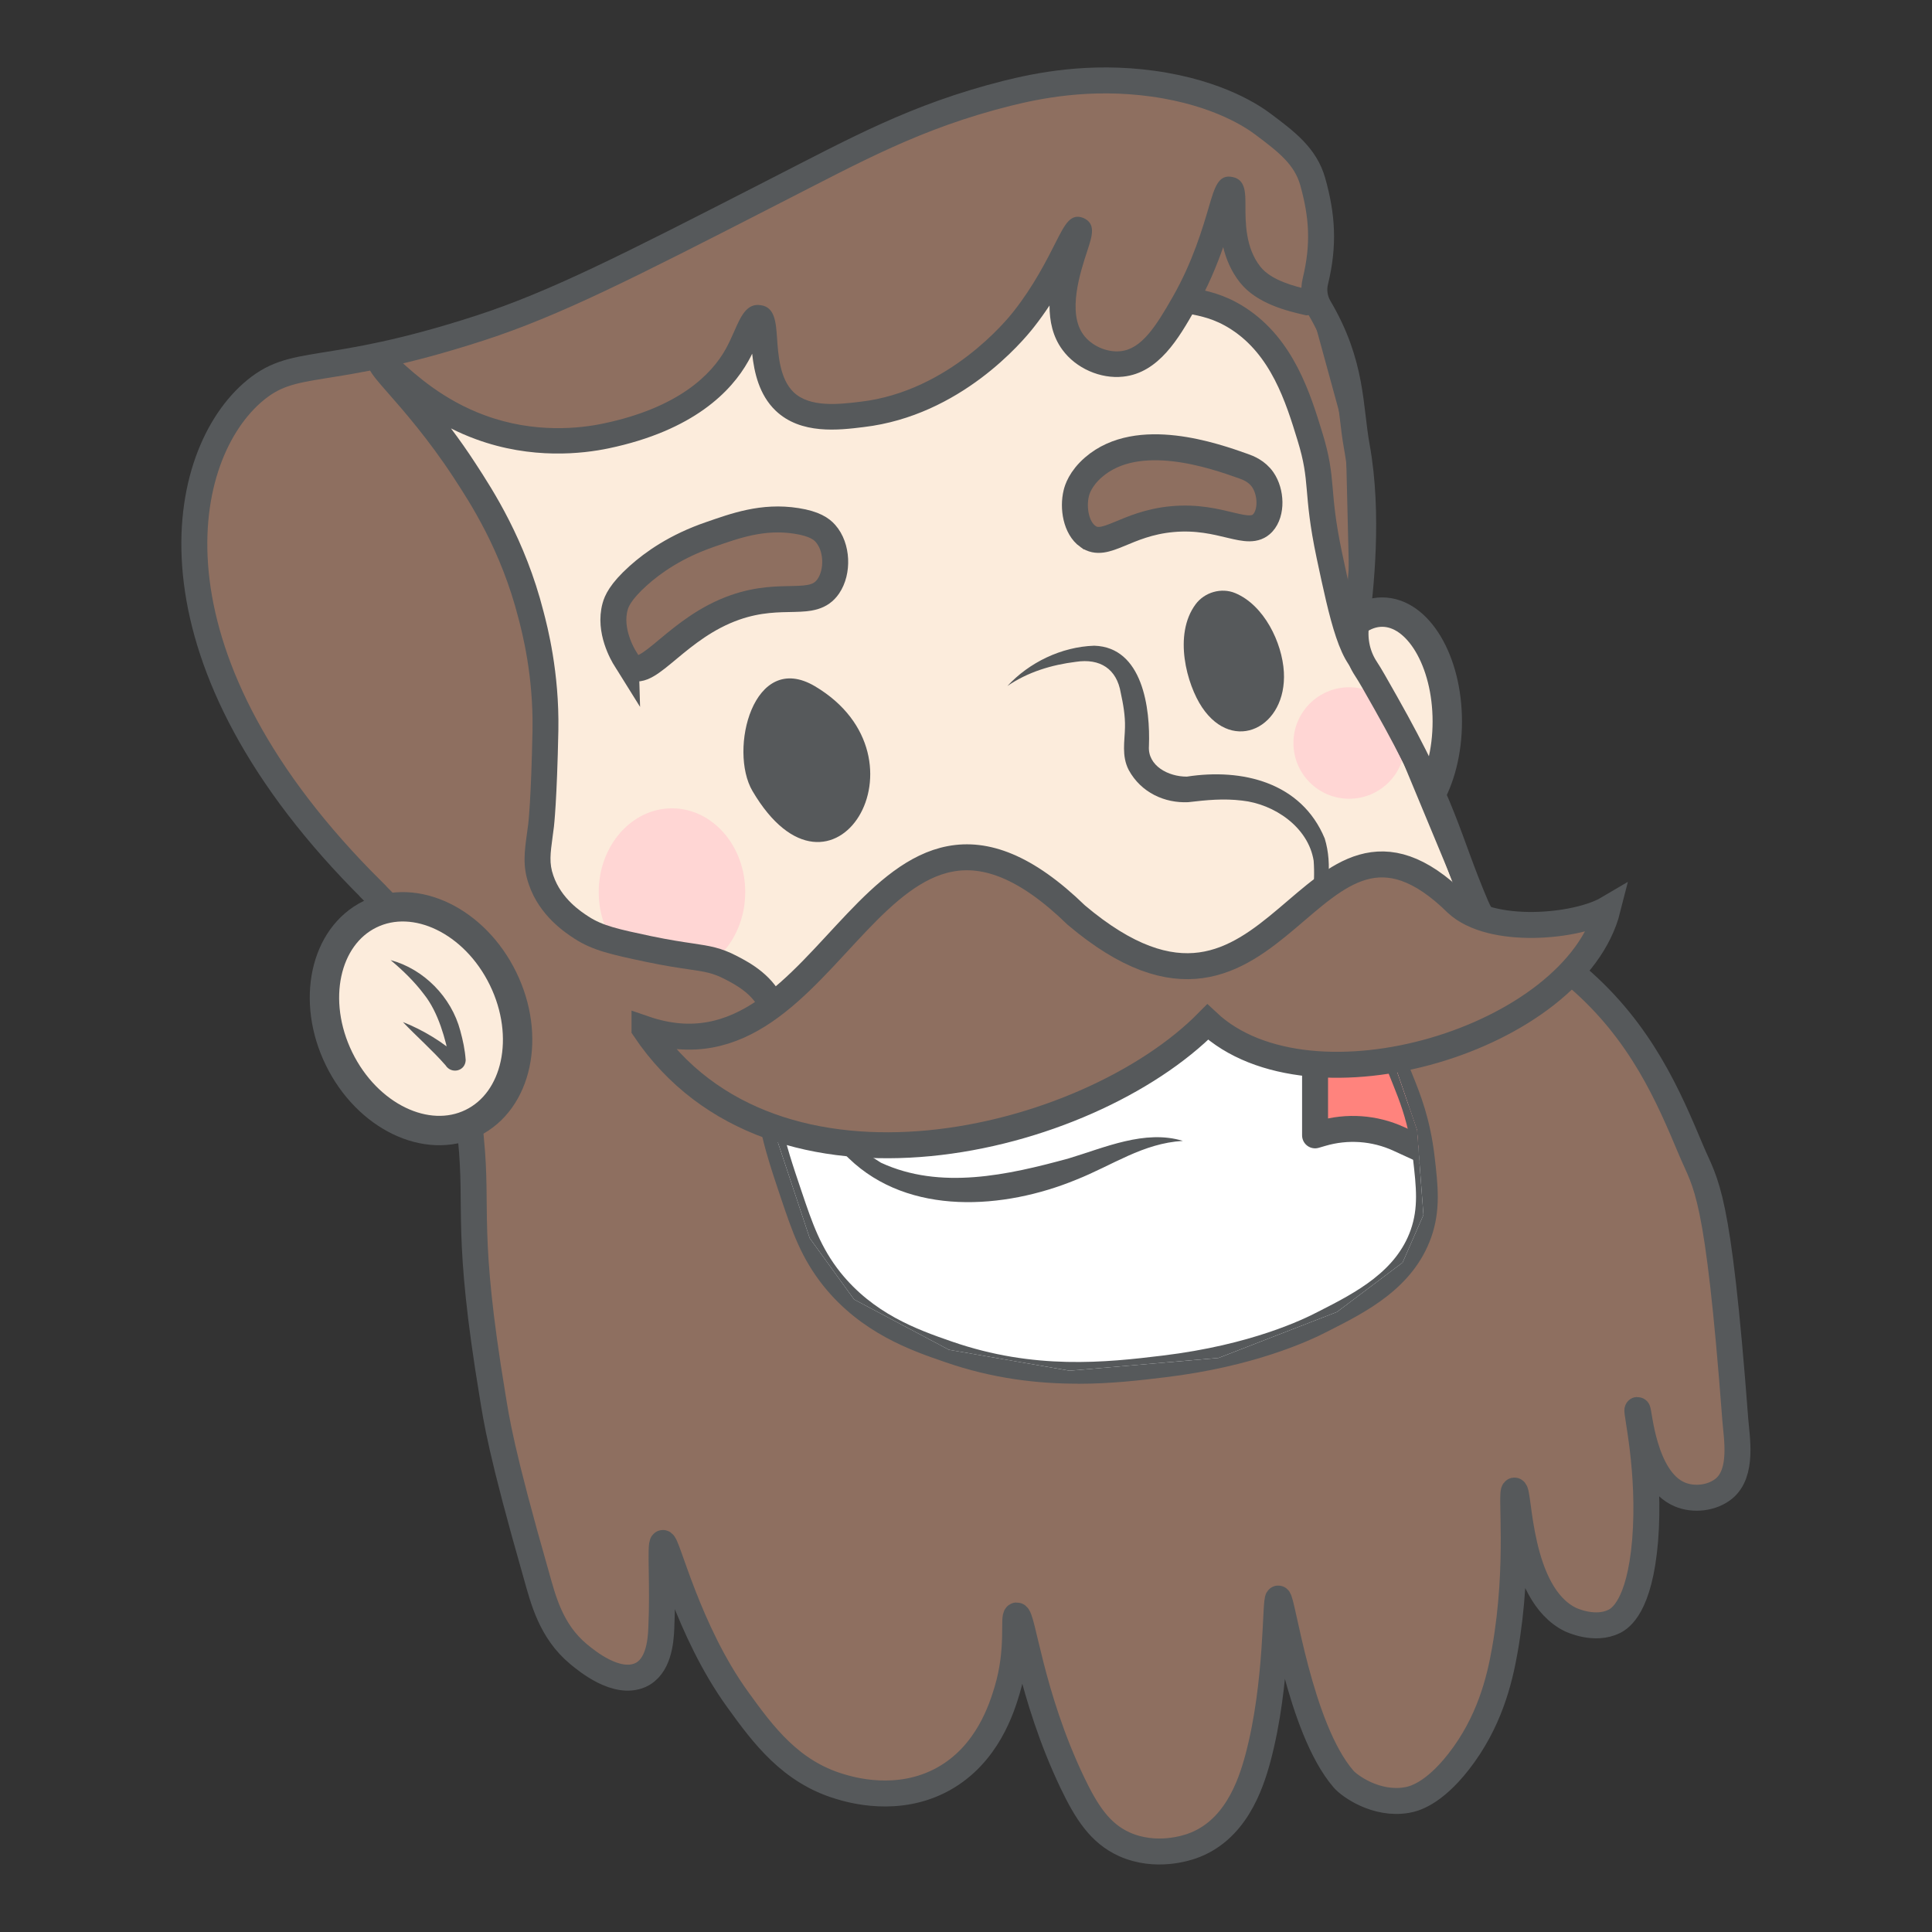<?xml version="1.0" encoding="UTF-8"?><svg id="uuid-6ca0ddcf-1f0a-4759-8531-42b8946a27d1" xmlns="http://www.w3.org/2000/svg" width="192" height="192" xmlns:xlink="http://www.w3.org/1999/xlink" viewBox="0 0 192 192"><rect x="0" y="0" width="192" height="192" fill="#333333" stroke="none"/><defs><clipPath id="uuid-4ebeca7e-2157-421c-937d-0e163f94aed3"><path d="m134.38,64.87c.74,1.94,1.22,1.22,3.33,4.97,6,10.62,6.12,13.46,8.97,20.15,2.08,4.83,4.73,2.51,10.12,7.17,6.36,5.47,9.06,11.91,11.28,17.19,1.48,3.52,2.65,3.83,4.38,26.73.14,1.82.79,5.31-1.13,6.88-1.17.95-2.99,1.17-4.4.57-3.64-1.55-4.02-8.39-4.19-8.39-.17.03,1.32,6.08.76,12.98-.55,6.57-2.48,7.73-3.06,8.03-1.94.96-4.23-.12-4.38-.19-5.24-2.58-5.04-12.81-5.55-12.81-.43.05.57,7.27-.95,15.85-.53,3.04-1.55,7.2-4.59,11.09-2.56,3.27-4.5,3.71-5.16,3.82-3.03.52-5.71-1.41-6.29-2.1-4.4-5.11-6.07-17.93-6.48-17.93-.33.02-.02,8.37-2.01,15.83-.76,2.85-2.32,7.29-6.6,8.78-.45.15-3.54,1.22-6.69-.19-2.42-1.1-3.76-3.2-5.16-6.12-4.18-8.75-4.93-16.62-5.53-16.62-.4.05.28,3.35-.96,7.46-.52,1.72-1.93,6.34-6.31,8.78-4.5,2.51-9.25,1.08-10.31.76-4.88-1.46-7.6-5.11-10.11-8.59-5.02-6.91-7.05-15.76-7.48-15.61-.29.1.05,4.26-.15,8.46-.05,1.39-.29,3.88-2.11,4.68-2.35,1.01-5.26-1.39-6.12-2.1-2.75-2.29-3.51-5.43-4.19-7.84-3.54-12.36-3.97-15.52-4.35-17.84-2.7-16.26-1.43-18.29-2.15-25.51-.88-8.75.62-14.39-9.75-24.63-23.03-22.81-19.63-42.71-12.03-49.47,4.26-3.78,6.98-1.38,22.74-6.5,7.39-2.41,14.54-6.05,28.83-13.37,8.49-4.33,14.34-7.63,23.5-9.94,2.92-.72,8.11-1.84,14.52-.95,6.62.93,10.06,3.39,10.88,4,2.32,1.74,4.25,3.18,4.97,5.74,1.03,3.7,1.17,6.77,0,10.88-.34,1.22.76,1.74,1.34,2.87,2.72,5.26,3.18,10.59,3.44,13.36.88,10-.86,19.68-.86,19.68Z" fill="none" stroke-width="0"/></clipPath><clipPath id="uuid-0fd801e3-90fa-4c3e-aef3-9678f4f650bf"><path d="m140.7,75.42l6.41,15.42-8.97,13.51c.7,2.84,2.51,5.26,3.15,10.74.33,2.8.58,5-.28,7.44-1.58,4.43-5.72,6.63-9.61,8.59-1.48.77-6.81,3.37-15.74,4.45-5.67.69-12.94,1.48-21.35-1.44-3.54-1.22-8.01-2.85-11.46-7.15-2.08-2.61-2.92-5.12-4-8.32-1.68-5-3.08-9.13-2.15-13.89.29-1.46.77-2.87.14-4.59-.81-2.23-2.96-3.39-4.14-4-2.29-1.19-3.2-.83-8.16-1.86-3.39-.72-5.11-1.08-6.74-2.15-.89-.58-3.11-2.08-4-4.73-.62-1.77-.29-3.09,0-5.45,0,0,.29-2.41.43-9.45.09-5.36-.95-9.56-1.44-11.46-1.74-6.81-4.78-11.55-6.58-14.32-4.18-6.41-8.63-10.42-8.3-10.74.31-.31,3.7,4.18,9.88,6.45,5.71,2.1,10.83,1.2,12.46.86,1.98-.41,9.68-2.05,13.03-8.03,1-1.79,1.51-3.82,2.15-3.71,1.03.14-.22,5.6,2.58,8.3,2.05,1.96,5.35,1.58,7.73,1.29,9.26-1.1,15.25-8.44,16.04-9.45,3.42-4.33,5-9.06,5.45-8.89.55.24-3.39,7.36-.57,11.17,1.1,1.51,3.13,2.34,4.86,2.15,2.84-.29,4.56-3.21,6.15-6.02,3.39-5.91,3.97-11.45,4.59-11.31.72.15-.69,5.05,2.01,8.46,1.44,1.82,4.33,2.45,5.65,2.76l1.5-.18,3.63,13.24.53,21.71,5.14,10.61Z" fill="none" stroke-width="0"/></clipPath><clipPath id="uuid-f745515d-63ed-4d40-ab0f-8ddde2b39fd5"><polygon points="77.46 111.27 88.91 112.9 101.9 111.27 114.32 106.5 118.71 101.91 124.72 104.87 138.37 105.14 140.82 112.31 141.46 120.74 139.39 125.47 132.87 130.38 121.1 134.95 106.29 136.22 94.31 134.14 84.88 129.14 80.47 123.05 76.99 112.58 77.46 111.27" fill="none" stroke-width="0"/></clipPath></defs><g id="uuid-916c5767-8422-4e70-afe3-f7ad56b8b4e6"><g id="uuid-8430f417-8c1e-4880-9510-ae1320a6ebd9"><ellipse cx="137.36" cy="71.7" rx="6.47" ry="10.87" fill="#fcecdc" stroke="#56595b" stroke-linecap="round" stroke-linejoin="round" stroke-width="2.92"/><g clip-path="url(#uuid-4ebeca7e-2157-421c-937d-0e163f94aed3)"><path d="m134.38,64.87c.74,1.94,1.22,1.22,3.33,4.97,6,10.62,6.12,13.46,8.97,20.15,2.08,4.83,4.73,2.51,10.12,7.17,6.36,5.47,9.06,11.91,11.28,17.19,1.48,3.52,2.65,3.83,4.38,26.73.14,1.82.79,5.31-1.13,6.88-1.17.95-2.99,1.17-4.4.57-3.64-1.55-4.02-8.39-4.19-8.39-.17.03,1.32,6.08.76,12.98-.55,6.57-2.48,7.73-3.06,8.03-1.94.96-4.23-.12-4.38-.19-5.24-2.58-5.04-12.81-5.55-12.81-.43.05.57,7.27-.95,15.85-.53,3.04-1.55,7.2-4.59,11.09-2.56,3.27-4.5,3.71-5.16,3.82-3.03.52-5.71-1.41-6.29-2.1-4.4-5.11-6.07-17.93-6.48-17.93-.33.02-.02,8.37-2.01,15.83-.76,2.85-2.32,7.29-6.6,8.78-.45.15-3.54,1.22-6.69-.19-2.42-1.1-3.76-3.2-5.16-6.12-4.18-8.75-4.93-16.62-5.53-16.62-.4.05.28,3.35-.96,7.46-.52,1.72-1.93,6.34-6.31,8.78-4.5,2.51-9.25,1.08-10.31.76-4.88-1.46-7.6-5.11-10.11-8.59-5.02-6.91-7.05-15.76-7.48-15.61-.29.1.05,4.26-.15,8.46-.05,1.39-.29,3.88-2.11,4.68-2.35,1.01-5.26-1.39-6.12-2.1-2.75-2.29-3.51-5.43-4.19-7.84-3.54-12.36-3.97-15.52-4.35-17.84-2.7-16.26-1.43-18.29-2.15-25.51-.88-8.75.62-14.39-9.75-24.63-23.03-22.81-19.63-42.71-12.03-49.47,4.26-3.78,6.98-1.38,22.74-6.5,7.39-2.41,14.54-6.05,28.83-13.37,8.49-4.33,14.34-7.63,23.5-9.94,2.92-.72,8.11-1.84,14.52-.95,6.62.93,10.06,3.39,10.88,4,2.32,1.74,4.25,3.18,4.97,5.74,1.03,3.7,1.17,6.77,0,10.88-.34,1.22.76,1.74,1.34,2.87,2.72,5.26,3.18,10.59,3.44,13.36.88,10-.86,19.68-.86,19.68Z" fill="#8e6f60" stroke-width="0"/><g clip-path="url(#uuid-0fd801e3-90fa-4c3e-aef3-9678f4f650bf)"><path d="m140.7,75.42l6.41,15.42-8.97,13.51c.7,2.84,2.51,5.26,3.15,10.74.33,2.8.58,5-.28,7.44-1.58,4.43-5.72,6.63-9.61,8.59-1.48.77-6.81,3.37-15.74,4.45-5.67.69-12.94,1.48-21.35-1.44-3.54-1.22-8.01-2.85-11.46-7.15-2.08-2.61-2.92-5.12-4-8.32-1.68-5-3.08-9.13-2.15-13.89.29-1.46.77-2.87.14-4.59-.81-2.23-2.96-3.39-4.14-4-2.29-1.19-3.2-.83-8.16-1.86-3.39-.72-5.11-1.08-6.74-2.15-.89-.58-3.11-2.08-4-4.73-.62-1.77-.29-3.09,0-5.45,0,0,.29-2.41.43-9.45.09-5.36-.95-9.56-1.44-11.46-1.74-6.81-4.78-11.55-6.58-14.32-4.18-6.41-8.63-10.42-8.3-10.74.31-.31,3.7,4.18,9.88,6.45,5.71,2.1,10.83,1.2,12.46.86,1.98-.41,9.68-2.05,13.03-8.03,1-1.79,1.51-3.82,2.15-3.71,1.03.14-.22,5.6,2.58,8.3,2.05,1.96,5.35,1.58,7.73,1.29,9.26-1.1,15.25-8.44,16.04-9.45,3.42-4.33,5-9.06,5.45-8.89.55.24-3.39,7.36-.57,11.17,1.1,1.51,3.13,2.34,4.86,2.15,2.84-.29,4.56-3.21,6.15-6.02,3.39-5.91,3.97-11.45,4.59-11.31.72.15-.69,5.05,2.01,8.46,1.44,1.82,4.33,2.45,5.65,2.76l1.5-.18,3.63,13.24.53,21.71,5.14,10.61Z" fill="#fcecdc" stroke-width="0"/><path d="m115.29,28.26c1.5,2.26,4.02.98,7.73,3.37,4.43,2.84,6,7.97,7.16,11.75,1.39,4.51.55,5.29,1.93,11.82,1.28,6.01,2.3,10.84,4.39,11.17,2.71.43,6.66-6.85,8.22-13.24.78-3.21,3.17-15.35-4.58-25.71-5.23-6.99-15.59-13.85-21.34-10.6-3.72,2.1-5.52,8.44-3.51,11.46Z" fill="#8e6f60" stroke="#56595b" stroke-miterlimit="10" stroke-width="2.58"/><ellipse cx="66.78" cy="88.65" rx="7.28" ry="8.32" fill="#ffd6d4" stroke-width="0"/><circle cx="134.08" cy="73.84" r="5.54" fill="#ffd6d4" stroke-width="0"/><path d="m100.09,68.2c2.18-2.37,5.39-3.92,8.65-4.03,4.83.14,5.59,6.25,5.44,9.99-.13,1.95,1.94,3.03,3.77,3.02,5.5-.85,11.38.56,13.7,6.15,1.6,5.21-1.8,12.12-4.91,16.15,2.36-4.14,4.16-9.21,3.81-13.94-.53-3.34-3.92-5.64-7.12-5.98-1.85-.22-3.47-.06-5.35.16-2.32.11-4.68-.94-5.91-3.2-.73-1.42-.39-2.88-.37-4.24.03-1.14-.18-2.33-.42-3.42-.4-2.4-2.07-3.45-4.45-3.09-2.42.3-4.79,1.01-6.84,2.42h0Z" fill="#56595b" stroke-width="0"/><path d="m62.18,65.53c-.3-.48-1.71-2.87-1.05-5.25.14-.51.5-1.45,2.29-3.06,1.47-1.32,3.75-2.94,7.16-4.11,2.41-.83,5.2-1.88,8.59-1.34,1.77.28,2.46.79,2.86,1.24,1.2,1.35,1.28,3.8.29,5.25-1.53,2.24-4.47.43-9.26,2.1-5.7,1.99-8.55,7.02-10.31,5.92-.16-.1-.3-.32-.57-.76Z" fill="#8e6f60" stroke="#56595b" stroke-miterlimit="10" stroke-width="2.58"/><path d="m108.11,53.31c-1.18-.84-1.51-2.84-1.15-4.3.08-.34.4-1.44,1.72-2.58,4.42-3.82,12.03-1.12,14.9-.1.46.16,1.33.5,1.91,1.34.85,1.23.93,3.29,0,4.3-1.45,1.56-4.07-.83-8.98-.38-4.67.42-6.64,2.98-8.4,1.72Z" fill="#8e6f60" stroke="#56595b" stroke-miterlimit="10" stroke-width="2.58"/><path d="m74.78,78.61c-2.39-4.06.08-14.04,6.21-10.41,12.03,7.14,1.69,23.84-6.21,10.41Z" fill="#56595b" stroke-width="0"/><path d="m119.47,70.31c-1.53-2.27-2.89-7.24-.65-10.26.89-1.2,2.56-1.68,3.93-1.11,2.88,1.2,4.67,4.92,4.84,7.84.31,5.49-4.99,8.17-8.12,3.53Z" fill="#56595b" stroke-width="0"/></g><path d="m107.09,137.51c-3.93,0-8.42-.49-13.21-2.16-3.29-1.13-8.26-2.84-12.05-7.56-2.21-2.78-3.09-5.37-4.2-8.66-1.73-5.14-3.2-9.51-2.21-14.6l.14-.66c.26-1.18.46-2.12.05-3.23-.65-1.81-2.53-2.79-3.53-3.31-1.25-.65-2-.76-3.64-1-1.03-.15-2.32-.34-4.19-.73-3.49-.74-5.36-1.14-7.18-2.33-.86-.56-3.47-2.26-4.52-5.39-.63-1.79-.43-3.23-.18-5.06l.13-.96s.29-2.46.42-9.32c.09-5.42-1.03-9.7-1.4-11.11-1.72-6.74-4.77-11.42-6.42-13.94-2.48-3.81-5.09-6.79-6.66-8.57-1.69-1.93-2.46-2.8-1.48-3.79.96-.96,1.92-.09,2.85.76,1.49,1.35,4.26,3.88,8.39,5.39,4.94,1.82,9.48,1.29,11.75.81,7.51-1.57,10.77-4.89,12.17-7.4.33-.6.61-1.23.86-1.79.63-1.44,1.23-2.8,2.62-2.57,1.4.19,1.51,1.67,1.62,3.25.12,1.72.28,4.08,1.65,5.4,1.62,1.55,4.55,1.2,6.68.94,8.77-1.04,14.55-8.16,15.18-8.97,1.99-2.52,3.32-5.15,4.2-6.89.91-1.8,1.47-2.89,2.73-2.4,1.28.56.88,1.79.41,3.22-.71,2.16-2.03,6.18-.4,8.39.8,1.1,2.34,1.78,3.69,1.63,2.08-.21,3.51-2.46,5.17-5.37,2-3.49,3-6.91,3.6-8.95.58-1.98.95-3.31,2.39-2.98,1.26.27,1.25,1.57,1.25,2.82,0,1.67-.01,4.2,1.49,6.09,1.09,1.38,3.48,1.96,4.71,2.25l2.38-.29,3.97,14.62.53,21.43,5.05,10.42,6.67,16.05-9.03,13.59c.21.71.5,1.43.83,2.23.79,1.95,1.76,4.38,2.2,8.14.33,2.85.62,5.3-.34,8.02-1.8,5.06-6.48,7.42-10.24,9.32-1.95,1.02-7.46,3.53-16.17,4.58-2.39.29-5.35.65-8.72.65ZM44.83,42.59c.8,1.06,1.62,2.22,2.43,3.47,1.72,2.64,4.93,7.56,6.75,14.7.39,1.49,1.58,6.03,1.48,11.8-.14,7.04-.43,9.49-.44,9.59l-.13.99c-.23,1.71-.36,2.66.07,3.87.78,2.3,2.75,3.59,3.49,4.07,1.42.93,3.02,1.27,6.22,1.95,1.87.39,3.12.57,4.12.72,1.75.26,2.81.42,4.44,1.27,1.23.64,3.77,1.97,4.76,4.71.67,1.82.34,3.33.04,4.67l-.13.61c-.86,4.41.45,8.29,2.1,13.21,1.1,3.24,1.87,5.53,3.8,7.95,3.32,4.13,7.69,5.64,10.88,6.73,8.32,2.89,15.52,2.02,20.77,1.38,8.29-1.01,13.46-3.35,15.3-4.31,3.37-1.7,7.54-3.8,8.99-7.89.76-2.15.53-4.12.21-6.84-.4-3.44-1.27-5.59-2.03-7.5-.42-1.05-.82-2.04-1.08-3.1l-.14-.55,8.91-13.41-6.13-14.75-5.25-10.82-.53-21.83-3.29-12.01-.62.07-.22-.05c-1.6-.37-4.69-1.09-6.37-3.21-.88-1.11-1.38-2.33-1.67-3.52-.64,1.84-1.53,4-2.8,6.21-1.6,2.8-3.59,6.29-7.14,6.66-2.25.25-4.7-.83-6.04-2.67-.96-1.3-1.28-2.84-1.28-4.4-.47.71-.99,1.44-1.55,2.15-1.13,1.45-7.3,8.79-16.9,9.93-2.49.31-6.27.77-8.78-1.64-1.63-1.57-2.12-3.79-2.32-5.65-.12.25-.25.51-.39.75-1.67,2.98-5.43,6.89-13.89,8.66-2.54.53-7.62,1.13-13.17-.91-.88-.32-1.72-.69-2.49-1.08Z" fill="#56595b" stroke-width="0"/><g clip-path="url(#uuid-f745515d-63ed-4d40-ab0f-8ddde2b39fd5)"><polygon points="77.46 111.27 88.91 112.9 101.9 111.27 114.32 106.5 118.71 101.91 124.72 104.87 138.37 105.14 140.82 112.31 141.46 120.74 139.39 125.47 132.87 130.38 121.1 134.95 106.29 136.22 94.31 134.14 84.88 129.14 80.47 123.05 76.99 112.58 77.46 111.27" fill="#fff" stroke-width="0"/><path d="m130.69,106.31v6.52l.65-.19c2.54-.75,5.26-.56,7.66.54l3.14,1.44-2.51-13.67-8.95,5.36Z" fill="#ff837d" stroke="#56595b" stroke-linecap="round" stroke-linejoin="round" stroke-width="2.58"/><path d="m77.17,106.12c2.81,3.69,6.44,6.99,10.38,9.43,5.9,2.73,12.61,1.23,18.66-.43,3.54-1.06,7.56-2.89,11.34-1.74-3.99.24-6.97,2.42-10.6,3.86-7.14,2.94-16.61,3.65-22.59-2.12-2.8-2.65-5.45-5.56-7.19-9h0Z" fill="#56595b" stroke-width="0"/><path d="m72.69,96.18c1.19.62,3.33,1.77,4.14,4,.64,1.72.15,3.13-.14,4.59-.93,4.76.46,8.89,2.15,13.89,1.08,3.2,1.93,5.71,4,8.32,3.45,4.3,7.92,5.93,11.46,7.15,8.41,2.92,15.68,2.13,21.35,1.44,8.94-1.08,14.27-3.68,15.74-4.45,3.88-1.96,8.03-4.16,9.61-8.59.86-2.44.6-4.64.28-7.44-.64-5.48-2.44-7.91-3.15-10.74" fill="none" stroke="#56595b" stroke-linecap="round" stroke-linejoin="round" stroke-width="1.72"/></g></g><path d="m37.05,88.55c-23.03-22.81-19.63-42.71-12.03-49.47,4.26-3.78,6.98-1.38,22.74-6.5,7.39-2.41,14.54-6.05,28.83-13.37,8.49-4.33,14.34-7.63,23.5-9.94,2.92-.72,8.11-1.84,14.52-.95,6.62.93,10.06,3.39,10.88,4,2.32,1.74,4.25,3.18,4.97,5.74.95,3.39,1.14,6.26.26,9.89-.22.9-.08,1.83.39,2.62,3.33,5.65,3.01,9.86,3.73,13.82,1.22,6.7.38,14.2-.08,17.77-.19,1.51.15,3.04.99,4.31.41.62.94,1.56,1.95,3.35,6,10.62,6.12,13.46,8.97,20.15,2.08,4.83,4.73,2.51,10.12,7.17,6.36,5.47,9.06,11.91,11.28,17.19,1.48,3.52,2.65,3.83,4.38,26.73.14,1.82.79,5.31-1.13,6.88-1.17.95-2.99,1.17-4.4.57-3.64-1.55-4.02-8.39-4.19-8.39-.17.03,1.32,6.08.76,12.98-.55,6.57-2.48,7.73-3.06,8.03-1.94.96-4.23-.12-4.38-.19-5.24-2.58-5.04-12.81-5.55-12.81-.43.05.57,7.27-.95,15.85-.53,3.04-1.55,7.2-4.59,11.09-2.56,3.27-4.5,3.71-5.16,3.82-3.03.52-5.71-1.41-6.29-2.1-4.4-5.11-6.07-17.93-6.48-17.93-.33.02-.02,8.37-2.01,15.83-.76,2.85-2.32,7.29-6.6,8.78-.45.15-3.54,1.22-6.69-.19-2.42-1.1-3.76-3.2-5.16-6.12-4.18-8.75-4.93-16.62-5.53-16.62-.4.05.28,3.35-.96,7.46-.52,1.72-1.93,6.34-6.31,8.78-4.5,2.51-9.25,1.08-10.31.76-4.88-1.46-7.6-5.11-10.11-8.59-5.02-6.91-7.05-15.76-7.48-15.61-.29.1.05,4.26-.15,8.46-.05,1.39-.29,3.88-2.11,4.68-2.35,1.01-5.26-1.39-6.12-2.1-2.75-2.29-3.51-5.43-4.19-7.84-3.54-12.36-3.97-15.52-4.35-17.84-2.7-16.26-1.43-18.29-2.15-25.51-.88-8.75.62-14.39-9.75-24.63Z" fill="none" stroke="#56595b" stroke-miterlimit="10" stroke-width="2.58"/><path d="m64.05,102.24c19.14,6.57,22.73-30.92,42.91-11.3,20.31,17.15,22.89-15.85,37.82-1.15,3.44,3.17,11.94,2.33,14.99.53-3.25,12.88-29.5,20.87-39.75,11.25-11.91,12.08-43.17,19.8-55.97.68Z" fill="#8e6f60" stroke="#56595b" stroke-miterlimit="10" stroke-width="2.58"/><ellipse cx="41.84" cy="101.24" rx="9.07" ry="11.55" transform="translate(-40.17 28.61) rotate(-26.02)" fill="#fcecdc" stroke="#56595b" stroke-linecap="round" stroke-linejoin="round" stroke-width="2.92"/><path d="m38.8,95.41c3.31.88,6.06,3.68,6.94,7.01.27.99.47,1.91.54,2.94-.05,1.12-1.44,1.4-2,.51-1.32-1.51-2.81-2.8-4.24-4.3,1.92.74,4.18,2.1,5.46,3.38-.32-.26-.81-.03-.82.38-.39-2.01-1.1-4.71-2.54-6.51-.93-1.24-2.06-2.35-3.34-3.42h0Z" fill="#56595b" stroke-width="0"/></g></g></svg>